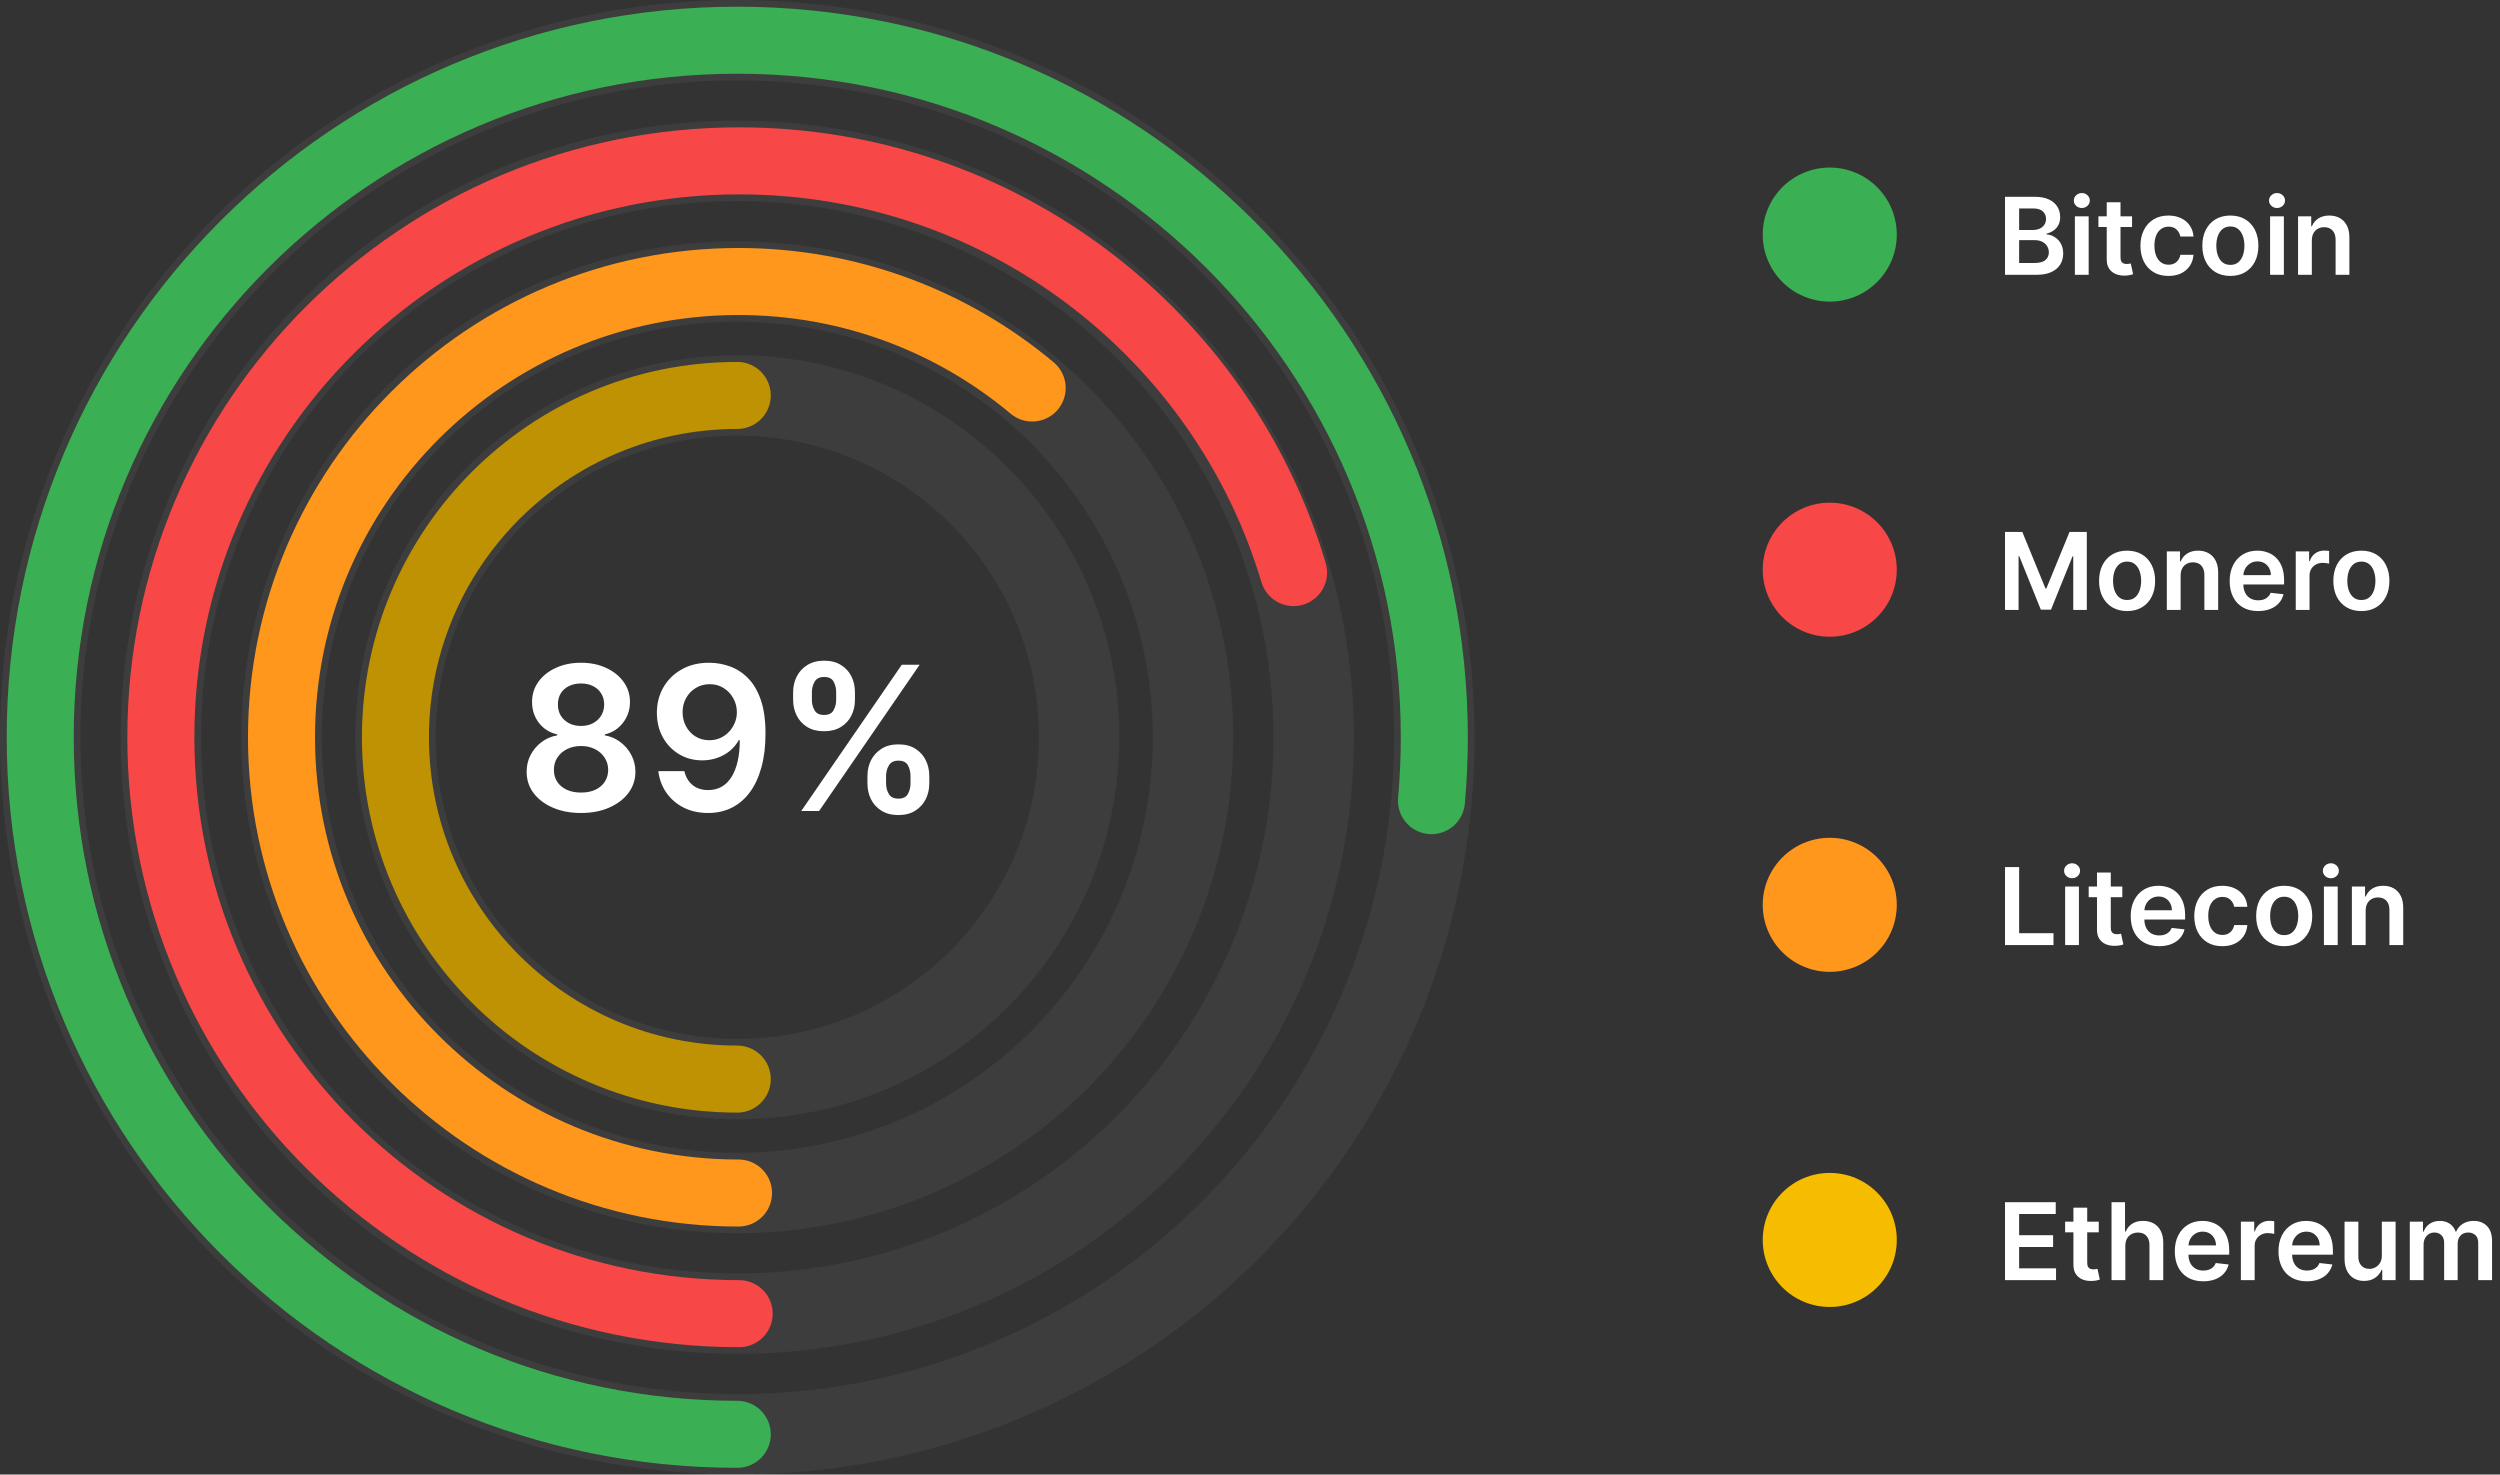 <svg width="373" height="220" viewBox="0 0 373 220" fill="none" xmlns="http://www.w3.org/2000/svg">
<rect x="0" y="0" width="373" height="220" fill="#333333" stroke="none"/>
<circle cx="273" cy="35" r="10" fill="#3BAF53"/>
<path d="M299.148 41V29.364H303.602C304.443 29.364 305.142 29.496 305.699 29.761C306.259 30.023 306.678 30.381 306.955 30.835C307.235 31.29 307.375 31.805 307.375 32.381C307.375 32.854 307.284 33.26 307.102 33.597C306.92 33.93 306.676 34.201 306.369 34.409C306.062 34.617 305.72 34.767 305.341 34.858V34.972C305.754 34.994 306.15 35.121 306.528 35.352C306.911 35.58 307.223 35.901 307.466 36.318C307.708 36.735 307.83 37.239 307.83 37.83C307.83 38.432 307.684 38.974 307.392 39.455C307.1 39.932 306.661 40.309 306.074 40.585C305.487 40.862 304.748 41 303.858 41H299.148ZM301.256 39.239H303.523C304.288 39.239 304.839 39.093 305.176 38.801C305.517 38.506 305.688 38.127 305.688 37.665C305.688 37.32 305.602 37.01 305.432 36.733C305.261 36.453 305.019 36.233 304.705 36.074C304.39 35.911 304.015 35.83 303.58 35.83H301.256V39.239ZM301.256 34.312H303.341C303.705 34.312 304.032 34.246 304.324 34.114C304.616 33.977 304.845 33.786 305.011 33.54C305.182 33.29 305.267 32.994 305.267 32.653C305.267 32.203 305.108 31.831 304.79 31.54C304.475 31.248 304.008 31.102 303.386 31.102H301.256V34.312ZM309.572 41V32.273H311.629V41H309.572ZM310.607 31.034C310.281 31.034 310 30.926 309.766 30.71C309.531 30.491 309.413 30.227 309.413 29.921C309.413 29.61 309.531 29.347 309.766 29.131C310 28.911 310.281 28.801 310.607 28.801C310.936 28.801 311.216 28.911 311.447 29.131C311.682 29.347 311.8 29.61 311.8 29.921C311.8 30.227 311.682 30.491 311.447 30.71C311.216 30.926 310.936 31.034 310.607 31.034ZM318.102 32.273V33.864H313.085V32.273H318.102ZM314.324 30.182H316.381V38.375C316.381 38.651 316.422 38.864 316.506 39.011C316.593 39.155 316.706 39.254 316.847 39.307C316.987 39.36 317.142 39.386 317.312 39.386C317.441 39.386 317.559 39.377 317.665 39.358C317.775 39.339 317.858 39.322 317.915 39.307L318.261 40.915C318.152 40.953 317.994 40.994 317.79 41.04C317.589 41.085 317.343 41.112 317.051 41.119C316.536 41.135 316.072 41.057 315.659 40.886C315.246 40.712 314.919 40.443 314.676 40.08C314.438 39.716 314.32 39.261 314.324 38.716V30.182ZM323.536 41.17C322.664 41.17 321.916 40.979 321.291 40.597C320.67 40.214 320.191 39.686 319.854 39.011C319.52 38.333 319.354 37.553 319.354 36.67C319.354 35.784 319.524 35.002 319.865 34.324C320.206 33.642 320.687 33.112 321.308 32.733C321.933 32.35 322.672 32.159 323.524 32.159C324.232 32.159 324.859 32.29 325.405 32.551C325.954 32.809 326.392 33.174 326.717 33.648C327.043 34.117 327.229 34.667 327.274 35.295H325.308C325.229 34.875 325.039 34.525 324.74 34.244C324.445 33.96 324.049 33.818 323.553 33.818C323.132 33.818 322.763 33.932 322.445 34.159C322.126 34.383 321.878 34.705 321.7 35.125C321.526 35.545 321.439 36.049 321.439 36.636C321.439 37.231 321.526 37.742 321.7 38.17C321.875 38.595 322.119 38.922 322.433 39.153C322.751 39.381 323.125 39.494 323.553 39.494C323.856 39.494 324.126 39.438 324.365 39.324C324.607 39.206 324.81 39.038 324.973 38.818C325.136 38.599 325.248 38.331 325.308 38.017H327.274C327.225 38.635 327.043 39.182 326.729 39.659C326.414 40.133 325.986 40.504 325.445 40.773C324.903 41.038 324.267 41.17 323.536 41.17ZM332.77 41.17C331.918 41.17 331.179 40.983 330.554 40.608C329.929 40.233 329.444 39.708 329.099 39.034C328.759 38.36 328.588 37.572 328.588 36.67C328.588 35.769 328.759 34.979 329.099 34.301C329.444 33.623 329.929 33.097 330.554 32.722C331.179 32.347 331.918 32.159 332.77 32.159C333.622 32.159 334.361 32.347 334.986 32.722C335.611 33.097 336.094 33.623 336.435 34.301C336.779 34.979 336.952 35.769 336.952 36.67C336.952 37.572 336.779 38.36 336.435 39.034C336.094 39.708 335.611 40.233 334.986 40.608C334.361 40.983 333.622 41.17 332.77 41.17ZM332.781 39.523C333.243 39.523 333.63 39.396 333.94 39.142C334.251 38.885 334.482 38.54 334.634 38.108C334.789 37.676 334.866 37.195 334.866 36.665C334.866 36.131 334.789 35.648 334.634 35.216C334.482 34.78 334.251 34.434 333.94 34.176C333.63 33.919 333.243 33.79 332.781 33.79C332.308 33.79 331.914 33.919 331.599 34.176C331.289 34.434 331.056 34.78 330.901 35.216C330.749 35.648 330.673 36.131 330.673 36.665C330.673 37.195 330.749 37.676 330.901 38.108C331.056 38.54 331.289 38.885 331.599 39.142C331.914 39.396 332.308 39.523 332.781 39.523ZM338.697 41V32.273H340.754V41H338.697ZM339.732 31.034C339.406 31.034 339.125 30.926 338.891 30.71C338.656 30.491 338.538 30.227 338.538 29.921C338.538 29.61 338.656 29.347 338.891 29.131C339.125 28.911 339.406 28.801 339.732 28.801C340.061 28.801 340.341 28.911 340.572 29.131C340.807 29.347 340.925 29.61 340.925 29.921C340.925 30.227 340.807 30.491 340.572 30.71C340.341 30.926 340.061 31.034 339.732 31.034ZM344.926 35.886V41H342.869V32.273H344.835V33.756H344.938C345.138 33.267 345.458 32.879 345.898 32.591C346.341 32.303 346.888 32.159 347.54 32.159C348.142 32.159 348.667 32.288 349.114 32.545C349.564 32.803 349.913 33.176 350.159 33.665C350.409 34.153 350.532 34.746 350.528 35.443V41H348.472V35.761C348.472 35.178 348.32 34.722 348.017 34.392C347.718 34.062 347.303 33.898 346.773 33.898C346.413 33.898 346.093 33.977 345.812 34.136C345.536 34.292 345.318 34.517 345.159 34.812C345.004 35.108 344.926 35.466 344.926 35.886Z" fill="white"/>
<circle cx="273" cy="135" r="10" fill="#FF971D"/>
<path d="M299.148 141V129.364H301.256V139.233H306.381V141H299.148ZM308.119 141V132.273H310.176V141H308.119ZM309.153 131.034C308.828 131.034 308.547 130.926 308.312 130.71C308.078 130.491 307.96 130.227 307.96 129.92C307.96 129.61 308.078 129.347 308.312 129.131C308.547 128.911 308.828 128.801 309.153 128.801C309.483 128.801 309.763 128.911 309.994 129.131C310.229 129.347 310.347 129.61 310.347 129.92C310.347 130.227 310.229 130.491 309.994 130.71C309.763 130.926 309.483 131.034 309.153 131.034ZM316.649 132.273V133.864H311.632V132.273H316.649ZM312.871 130.182H314.928V138.375C314.928 138.652 314.969 138.864 315.053 139.011C315.14 139.155 315.253 139.254 315.393 139.307C315.534 139.36 315.689 139.386 315.859 139.386C315.988 139.386 316.106 139.377 316.212 139.358C316.321 139.339 316.405 139.322 316.462 139.307L316.808 140.915C316.698 140.953 316.541 140.994 316.337 141.04C316.136 141.085 315.89 141.112 315.598 141.119C315.083 141.134 314.619 141.057 314.206 140.886C313.793 140.712 313.465 140.443 313.223 140.08C312.984 139.716 312.867 139.261 312.871 138.716V130.182ZM322.139 141.17C321.264 141.17 320.509 140.989 319.872 140.625C319.24 140.258 318.753 139.739 318.412 139.068C318.071 138.394 317.901 137.6 317.901 136.688C317.901 135.79 318.071 135.002 318.412 134.324C318.757 133.642 319.238 133.112 319.855 132.733C320.473 132.35 321.198 132.159 322.031 132.159C322.569 132.159 323.077 132.246 323.554 132.42C324.035 132.591 324.459 132.856 324.827 133.216C325.198 133.576 325.49 134.034 325.702 134.591C325.914 135.144 326.02 135.803 326.02 136.568V137.199H318.866V135.812H324.048C324.045 135.419 323.959 135.068 323.793 134.761C323.626 134.451 323.393 134.206 323.094 134.028C322.798 133.85 322.454 133.761 322.06 133.761C321.639 133.761 321.27 133.864 320.952 134.068C320.634 134.269 320.385 134.534 320.207 134.864C320.033 135.189 319.944 135.547 319.94 135.938V137.148C319.94 137.655 320.033 138.091 320.219 138.455C320.404 138.814 320.664 139.091 320.997 139.284C321.33 139.473 321.721 139.568 322.168 139.568C322.467 139.568 322.738 139.527 322.98 139.443C323.223 139.356 323.433 139.229 323.611 139.062C323.789 138.896 323.923 138.689 324.014 138.443L325.935 138.659C325.813 139.167 325.582 139.61 325.241 139.989C324.904 140.364 324.473 140.655 323.946 140.864C323.42 141.068 322.817 141.17 322.139 141.17ZM331.567 141.17C330.696 141.17 329.947 140.979 329.322 140.597C328.701 140.214 328.222 139.686 327.885 139.011C327.552 138.333 327.385 137.553 327.385 136.67C327.385 135.784 327.555 135.002 327.896 134.324C328.237 133.642 328.718 133.112 329.339 132.733C329.964 132.35 330.703 132.159 331.555 132.159C332.264 132.159 332.891 132.29 333.436 132.551C333.985 132.809 334.423 133.174 334.749 133.648C335.074 134.117 335.26 134.667 335.305 135.295H333.339C333.26 134.875 333.071 134.525 332.771 134.244C332.476 133.96 332.08 133.818 331.584 133.818C331.163 133.818 330.794 133.932 330.476 134.159C330.158 134.383 329.91 134.705 329.732 135.125C329.557 135.545 329.47 136.049 329.47 136.636C329.47 137.231 329.557 137.742 329.732 138.17C329.906 138.595 330.15 138.922 330.464 139.153C330.783 139.381 331.156 139.494 331.584 139.494C331.887 139.494 332.158 139.437 332.396 139.324C332.639 139.206 332.841 139.038 333.004 138.818C333.167 138.598 333.279 138.331 333.339 138.017H335.305C335.256 138.634 335.074 139.182 334.76 139.659C334.446 140.133 334.018 140.504 333.476 140.773C332.934 141.038 332.298 141.17 331.567 141.17ZM340.801 141.17C339.949 141.17 339.21 140.983 338.585 140.608C337.96 140.233 337.475 139.708 337.131 139.034C336.79 138.36 336.619 137.572 336.619 136.67C336.619 135.769 336.79 134.979 337.131 134.301C337.475 133.623 337.96 133.097 338.585 132.722C339.21 132.347 339.949 132.159 340.801 132.159C341.653 132.159 342.392 132.347 343.017 132.722C343.642 133.097 344.125 133.623 344.466 134.301C344.811 134.979 344.983 135.769 344.983 136.67C344.983 137.572 344.811 138.36 344.466 139.034C344.125 139.708 343.642 140.233 343.017 140.608C342.392 140.983 341.653 141.17 340.801 141.17ZM340.812 139.523C341.275 139.523 341.661 139.396 341.972 139.142C342.282 138.884 342.513 138.54 342.665 138.108C342.82 137.676 342.898 137.195 342.898 136.665C342.898 136.131 342.82 135.648 342.665 135.216C342.513 134.78 342.282 134.434 341.972 134.176C341.661 133.919 341.275 133.79 340.812 133.79C340.339 133.79 339.945 133.919 339.631 134.176C339.32 134.434 339.087 134.78 338.932 135.216C338.78 135.648 338.705 136.131 338.705 136.665C338.705 137.195 338.78 137.676 338.932 138.108C339.087 138.54 339.32 138.884 339.631 139.142C339.945 139.396 340.339 139.523 340.812 139.523ZM346.729 141V132.273H348.786V141H346.729ZM347.763 131.034C347.437 131.034 347.157 130.926 346.922 130.71C346.687 130.491 346.57 130.227 346.57 129.92C346.57 129.61 346.687 129.347 346.922 129.131C347.157 128.911 347.437 128.801 347.763 128.801C348.092 128.801 348.373 128.911 348.604 129.131C348.839 129.347 348.956 129.61 348.956 129.92C348.956 130.227 348.839 130.491 348.604 130.71C348.373 130.926 348.092 131.034 347.763 131.034ZM352.957 135.886V141H350.901V132.273H352.866V133.756H352.969C353.17 133.267 353.49 132.879 353.929 132.591C354.372 132.303 354.92 132.159 355.571 132.159C356.173 132.159 356.698 132.288 357.145 132.545C357.596 132.803 357.944 133.176 358.19 133.665C358.44 134.153 358.563 134.746 358.56 135.443V141H356.503V135.761C356.503 135.178 356.351 134.722 356.048 134.392C355.749 134.062 355.334 133.898 354.804 133.898C354.444 133.898 354.124 133.977 353.844 134.136C353.567 134.292 353.349 134.517 353.19 134.812C353.035 135.108 352.957 135.466 352.957 135.886Z" fill="white"/>
<circle cx="273" cy="185" r="10" fill="#F6BC00"/>
<path d="M299.148 191V179.364H306.716V181.131H301.256V184.29H306.324V186.057H301.256V189.233H306.761V191H299.148ZM313.134 182.273V183.864H308.116V182.273H313.134ZM309.355 180.182H311.412V188.375C311.412 188.652 311.454 188.864 311.537 189.011C311.624 189.155 311.738 189.254 311.878 189.307C312.018 189.36 312.173 189.386 312.344 189.386C312.473 189.386 312.59 189.377 312.696 189.358C312.806 189.339 312.889 189.322 312.946 189.307L313.293 190.915C313.183 190.953 313.026 190.994 312.821 191.04C312.62 191.085 312.374 191.112 312.082 191.119C311.567 191.134 311.103 191.057 310.69 190.886C310.277 190.712 309.95 190.443 309.707 190.08C309.469 189.716 309.351 189.261 309.355 188.716V180.182ZM317.098 185.886V191H315.041V179.364H317.053V183.756H317.155C317.359 183.263 317.676 182.875 318.104 182.591C318.536 182.303 319.085 182.159 319.751 182.159C320.357 182.159 320.886 182.286 321.337 182.54C321.787 182.794 322.136 183.165 322.382 183.653C322.632 184.142 322.757 184.739 322.757 185.443V191H320.7V185.761C320.7 185.174 320.549 184.718 320.246 184.392C319.946 184.062 319.526 183.898 318.984 183.898C318.621 183.898 318.295 183.977 318.007 184.136C317.723 184.292 317.5 184.517 317.337 184.812C317.178 185.108 317.098 185.466 317.098 185.886ZM328.717 191.17C327.842 191.17 327.087 190.989 326.45 190.625C325.818 190.258 325.331 189.739 324.99 189.068C324.649 188.394 324.479 187.6 324.479 186.688C324.479 185.79 324.649 185.002 324.99 184.324C325.335 183.642 325.816 183.112 326.433 182.733C327.051 182.35 327.776 182.159 328.609 182.159C329.147 182.159 329.655 182.246 330.132 182.42C330.613 182.591 331.037 182.856 331.405 183.216C331.776 183.576 332.068 184.034 332.28 184.591C332.492 185.144 332.598 185.803 332.598 186.568V187.199H325.445V185.812H330.626C330.623 185.419 330.537 185.068 330.371 184.761C330.204 184.451 329.971 184.206 329.672 184.028C329.376 183.85 329.032 183.761 328.638 183.761C328.217 183.761 327.848 183.864 327.53 184.068C327.212 184.269 326.964 184.534 326.786 184.864C326.611 185.189 326.522 185.547 326.518 185.938V187.148C326.518 187.655 326.611 188.091 326.797 188.455C326.982 188.814 327.242 189.091 327.575 189.284C327.909 189.473 328.299 189.568 328.746 189.568C329.045 189.568 329.316 189.527 329.558 189.443C329.801 189.356 330.011 189.229 330.189 189.062C330.367 188.896 330.501 188.689 330.592 188.443L332.513 188.659C332.392 189.167 332.161 189.61 331.82 189.989C331.482 190.364 331.051 190.655 330.524 190.864C329.998 191.068 329.395 191.17 328.717 191.17ZM334.338 191V182.273H336.332V183.727H336.423C336.582 183.223 336.855 182.835 337.241 182.562C337.632 182.286 338.077 182.148 338.577 182.148C338.69 182.148 338.817 182.153 338.957 182.165C339.101 182.172 339.221 182.186 339.315 182.205V184.097C339.228 184.066 339.09 184.04 338.901 184.017C338.715 183.991 338.535 183.977 338.361 183.977C337.986 183.977 337.649 184.059 337.349 184.222C337.054 184.381 336.821 184.602 336.651 184.886C336.48 185.17 336.395 185.498 336.395 185.869V191H334.338ZM344.186 191.17C343.311 191.17 342.555 190.989 341.919 190.625C341.286 190.258 340.8 189.739 340.459 189.068C340.118 188.394 339.947 187.6 339.947 186.688C339.947 185.79 340.118 185.002 340.459 184.324C340.804 183.642 341.285 183.112 341.902 182.733C342.519 182.35 343.245 182.159 344.078 182.159C344.616 182.159 345.124 182.246 345.601 182.42C346.082 182.591 346.506 182.856 346.874 183.216C347.245 183.576 347.536 184.034 347.749 184.591C347.961 185.144 348.067 185.803 348.067 186.568V187.199H340.913V185.812H346.095C346.091 185.419 346.006 185.068 345.839 184.761C345.673 184.451 345.44 184.206 345.141 184.028C344.845 183.85 344.5 183.761 344.107 183.761C343.686 183.761 343.317 183.864 342.999 184.068C342.68 184.269 342.432 184.534 342.254 184.864C342.08 185.189 341.991 185.547 341.987 185.938V187.148C341.987 187.655 342.08 188.091 342.266 188.455C342.451 188.814 342.711 189.091 343.044 189.284C343.377 189.473 343.768 189.568 344.214 189.568C344.514 189.568 344.785 189.527 345.027 189.443C345.269 189.356 345.48 189.229 345.658 189.062C345.836 188.896 345.97 188.689 346.061 188.443L347.982 188.659C347.86 189.167 347.629 189.61 347.288 189.989C346.951 190.364 346.519 190.655 345.993 190.864C345.466 191.068 344.864 191.17 344.186 191.17ZM355.369 187.33V182.273H357.426V191H355.432V189.449H355.341C355.144 189.937 354.82 190.337 354.369 190.648C353.922 190.958 353.371 191.114 352.716 191.114C352.144 191.114 351.638 190.987 351.199 190.733C350.763 190.475 350.422 190.102 350.176 189.614C349.93 189.121 349.807 188.527 349.807 187.83V182.273H351.864V187.511C351.864 188.064 352.015 188.504 352.318 188.83C352.621 189.155 353.019 189.318 353.511 189.318C353.814 189.318 354.108 189.244 354.392 189.097C354.676 188.949 354.909 188.729 355.091 188.438C355.277 188.142 355.369 187.773 355.369 187.33ZM359.541 191V182.273H361.507V183.756H361.609C361.791 183.256 362.092 182.866 362.513 182.585C362.933 182.301 363.435 182.159 364.018 182.159C364.609 182.159 365.107 182.303 365.513 182.591C365.922 182.875 366.21 183.263 366.376 183.756H366.467C366.661 183.271 366.986 182.884 367.445 182.597C367.907 182.305 368.454 182.159 369.087 182.159C369.89 182.159 370.545 182.413 371.053 182.92C371.56 183.428 371.814 184.169 371.814 185.142V191H369.751V185.46C369.751 184.919 369.607 184.523 369.32 184.273C369.032 184.019 368.679 183.892 368.263 183.892C367.767 183.892 367.378 184.047 367.098 184.358C366.821 184.665 366.683 185.064 366.683 185.557V191H364.666V185.375C364.666 184.924 364.53 184.564 364.257 184.295C363.988 184.027 363.636 183.892 363.2 183.892C362.905 183.892 362.636 183.968 362.393 184.119C362.151 184.267 361.958 184.477 361.814 184.75C361.67 185.019 361.598 185.333 361.598 185.693V191H359.541Z" fill="white"/>
<circle cx="273" cy="85" r="10" fill="#F84747"/>
<path d="M299.148 79.364H301.727L305.182 87.796H305.318L308.773 79.364H311.352V91H309.33V83.006H309.222L306.006 90.966H304.494L301.278 82.989H301.17V91H299.148V79.364ZM317.364 91.171C316.511 91.171 315.773 90.983 315.148 90.608C314.523 90.233 314.038 89.708 313.693 89.034C313.352 88.36 313.182 87.572 313.182 86.671C313.182 85.769 313.352 84.979 313.693 84.301C314.038 83.623 314.523 83.097 315.148 82.722C315.773 82.347 316.511 82.159 317.364 82.159C318.216 82.159 318.955 82.347 319.58 82.722C320.205 83.097 320.688 83.623 321.028 84.301C321.373 84.979 321.545 85.769 321.545 86.671C321.545 87.572 321.373 88.36 321.028 89.034C320.688 89.708 320.205 90.233 319.58 90.608C318.955 90.983 318.216 91.171 317.364 91.171ZM317.375 89.523C317.837 89.523 318.223 89.396 318.534 89.142C318.845 88.885 319.076 88.54 319.227 88.108C319.383 87.676 319.46 87.195 319.46 86.665C319.46 86.131 319.383 85.648 319.227 85.216C319.076 84.78 318.845 84.434 318.534 84.176C318.223 83.919 317.837 83.79 317.375 83.79C316.902 83.79 316.508 83.919 316.193 84.176C315.883 84.434 315.65 84.78 315.494 85.216C315.343 85.648 315.267 86.131 315.267 86.665C315.267 87.195 315.343 87.676 315.494 88.108C315.65 88.54 315.883 88.885 316.193 89.142C316.508 89.396 316.902 89.523 317.375 89.523ZM325.348 85.886V91H323.291V82.273H325.257V83.756H325.359C325.56 83.267 325.88 82.879 326.32 82.591C326.763 82.303 327.31 82.159 327.962 82.159C328.564 82.159 329.089 82.288 329.536 82.546C329.986 82.803 330.335 83.176 330.581 83.665C330.831 84.153 330.954 84.746 330.95 85.443V91H328.893V85.761C328.893 85.178 328.742 84.722 328.439 84.392C328.14 84.062 327.725 83.898 327.195 83.898C326.835 83.898 326.515 83.977 326.234 84.136C325.958 84.292 325.74 84.517 325.581 84.812C325.426 85.108 325.348 85.466 325.348 85.886ZM336.905 91.171C336.03 91.171 335.274 90.989 334.638 90.625C334.005 90.258 333.518 89.739 333.178 89.068C332.837 88.394 332.666 87.6 332.666 86.688C332.666 85.79 332.837 85.002 333.178 84.324C333.522 83.642 334.003 83.112 334.621 82.733C335.238 82.35 335.964 82.159 336.797 82.159C337.335 82.159 337.842 82.246 338.32 82.421C338.801 82.591 339.225 82.856 339.592 83.216C339.964 83.576 340.255 84.034 340.467 84.591C340.679 85.144 340.786 85.803 340.786 86.568V87.199H333.632V85.812H338.814C338.81 85.419 338.725 85.068 338.558 84.761C338.392 84.451 338.159 84.206 337.859 84.028C337.564 83.85 337.219 83.761 336.825 83.761C336.405 83.761 336.036 83.864 335.717 84.068C335.399 84.269 335.151 84.534 334.973 84.864C334.799 85.189 334.71 85.547 334.706 85.938V87.148C334.706 87.655 334.799 88.091 334.984 88.454C335.17 88.814 335.429 89.091 335.763 89.284C336.096 89.474 336.486 89.568 336.933 89.568C337.232 89.568 337.503 89.526 337.746 89.443C337.988 89.356 338.198 89.229 338.376 89.062C338.554 88.896 338.689 88.689 338.78 88.443L340.7 88.659C340.579 89.167 340.348 89.61 340.007 89.989C339.67 90.364 339.238 90.655 338.712 90.864C338.185 91.068 337.583 91.171 336.905 91.171ZM342.526 91V82.273H344.52V83.727H344.611C344.77 83.224 345.043 82.835 345.429 82.562C345.819 82.286 346.264 82.148 346.764 82.148C346.878 82.148 347.005 82.153 347.145 82.165C347.289 82.172 347.408 82.186 347.503 82.204V84.097C347.416 84.066 347.277 84.04 347.088 84.017C346.902 83.99 346.723 83.977 346.548 83.977C346.173 83.977 345.836 84.059 345.537 84.222C345.241 84.381 345.009 84.602 344.838 84.886C344.668 85.171 344.582 85.498 344.582 85.869V91H342.526ZM352.317 91.171C351.464 91.171 350.726 90.983 350.101 90.608C349.476 90.233 348.991 89.708 348.646 89.034C348.305 88.36 348.135 87.572 348.135 86.671C348.135 85.769 348.305 84.979 348.646 84.301C348.991 83.623 349.476 83.097 350.101 82.722C350.726 82.347 351.464 82.159 352.317 82.159C353.169 82.159 353.908 82.347 354.533 82.722C355.158 83.097 355.641 83.623 355.982 84.301C356.326 84.979 356.499 85.769 356.499 86.671C356.499 87.572 356.326 88.36 355.982 89.034C355.641 89.708 355.158 90.233 354.533 90.608C353.908 90.983 353.169 91.171 352.317 91.171ZM352.328 89.523C352.79 89.523 353.177 89.396 353.487 89.142C353.798 88.885 354.029 88.54 354.18 88.108C354.336 87.676 354.413 87.195 354.413 86.665C354.413 86.131 354.336 85.648 354.18 85.216C354.029 84.78 353.798 84.434 353.487 84.176C353.177 83.919 352.79 83.79 352.328 83.79C351.855 83.79 351.461 83.919 351.146 84.176C350.836 84.434 350.603 84.78 350.447 85.216C350.296 85.648 350.22 86.131 350.22 86.665C350.22 87.195 350.296 87.676 350.447 88.108C350.603 88.54 350.836 88.885 351.146 89.142C351.461 89.396 351.855 89.523 352.328 89.523Z" fill="white"/>
<circle cx="110" cy="110" r="51" stroke="white" stroke-opacity="0.05" stroke-width="12"/>
<path d="M110 161C81.834 161 59 138.167 59 110C59 81.834 81.834 59 110 59" stroke="#BE9203" stroke-width="10" stroke-linecap="round"/>
<circle cx="110" cy="110" r="68" stroke="white" stroke-opacity="0.05" stroke-width="12"/>
<path d="M110.188 178C72.529 178 42 147.555 42 110C42 72.445 72.529 42 110.188 42C126.869 42 142.151 47.973 154 57.891" stroke="#FF971D" stroke-width="10" stroke-linecap="round"/>
<circle cx="110" cy="110" r="86" stroke="white" stroke-opacity="0.05" stroke-width="12"/>
<path d="M110.287 196C62.632 196 24 157.496 24 110C24 62.504 62.632 24 110.287 24C149.375 24 182.392 49.905 193 85.429" stroke="#F84747" stroke-width="10" stroke-linecap="round"/>
<circle cx="110" cy="110" r="104" stroke="white" stroke-opacity="0.05" stroke-width="12"/>
<path d="M110 214C52.562 214 6 167.438 6 110C6 52.562 52.562 6 110 6C167.438 6 214 52.562 214 110C214 113.187 213.857 116.341 213.576 119.455" stroke="#3BAF53" stroke-width="10" stroke-linecap="round"/>
<path d="M86.695 121.298C85.111 121.298 83.704 121.032 82.476 120.499C81.254 119.967 80.296 119.239 79.599 118.315C78.91 117.385 78.57 116.33 78.577 115.151C78.57 114.235 78.769 113.393 79.173 112.626C79.578 111.859 80.125 111.22 80.814 110.709C81.51 110.19 82.284 109.86 83.136 109.718V109.569C82.014 109.32 81.105 108.749 80.409 107.854C79.72 106.952 79.379 105.911 79.386 104.732C79.379 103.61 79.692 102.609 80.324 101.728C80.956 100.847 81.822 100.155 82.923 99.651C84.024 99.139 85.281 98.883 86.695 98.883C88.094 98.883 89.34 99.139 90.434 99.651C91.535 100.155 92.401 100.847 93.033 101.728C93.673 102.609 93.992 103.61 93.992 104.732C93.992 105.911 93.641 106.952 92.938 107.854C92.242 108.749 91.343 109.32 90.242 109.569V109.718C91.094 109.86 91.862 110.19 92.543 110.709C93.232 111.22 93.779 111.859 94.184 112.626C94.596 113.393 94.802 114.235 94.802 115.151C94.802 116.33 94.454 117.385 93.758 118.315C93.062 119.239 92.103 119.967 90.881 120.499C89.667 121.032 88.271 121.298 86.695 121.298ZM86.695 118.251C87.511 118.251 88.222 118.113 88.825 117.836C89.429 117.552 89.898 117.154 90.231 116.643C90.565 116.131 90.736 115.542 90.743 114.874C90.736 114.178 90.555 113.564 90.2 113.031C89.852 112.491 89.372 112.069 88.761 111.763C88.158 111.458 87.469 111.305 86.695 111.305C85.913 111.305 85.217 111.458 84.606 111.763C83.996 112.069 83.513 112.491 83.158 113.031C82.81 113.564 82.639 114.178 82.646 114.874C82.639 115.542 82.803 116.131 83.136 116.643C83.47 117.147 83.939 117.541 84.543 117.825C85.153 118.109 85.871 118.251 86.695 118.251ZM86.695 108.312C87.362 108.312 87.952 108.177 88.463 107.907C88.981 107.637 89.39 107.261 89.688 106.778C89.987 106.295 90.139 105.737 90.146 105.105C90.139 104.48 89.99 103.933 89.699 103.464C89.408 102.989 89.003 102.623 88.484 102.367C87.966 102.104 87.369 101.973 86.695 101.973C86.006 101.973 85.398 102.104 84.873 102.367C84.354 102.623 83.95 102.989 83.658 103.464C83.374 103.933 83.236 104.48 83.243 105.105C83.236 105.737 83.378 106.295 83.669 106.778C83.967 107.254 84.376 107.63 84.894 107.907C85.42 108.177 86.02 108.312 86.695 108.312ZM105.879 98.883C106.923 98.891 107.938 99.075 108.926 99.438C109.92 99.793 110.815 100.375 111.61 101.185C112.406 101.987 113.038 103.063 113.507 104.413C113.975 105.762 114.21 107.431 114.21 109.42C114.217 111.295 114.018 112.971 113.613 114.448C113.215 115.918 112.644 117.161 111.898 118.177C111.152 119.192 110.254 119.967 109.203 120.499C108.151 121.032 106.969 121.298 105.655 121.298C104.277 121.298 103.056 121.028 101.99 120.489C100.932 119.949 100.076 119.21 99.423 118.273C98.769 117.335 98.368 116.263 98.219 115.055H102.107C102.306 115.922 102.711 116.611 103.322 117.122C103.94 117.626 104.718 117.879 105.655 117.879C107.168 117.879 108.333 117.222 109.149 115.908C109.966 114.594 110.374 112.768 110.374 110.432H110.225C109.877 111.057 109.426 111.597 108.872 112.051C108.318 112.499 107.69 112.843 106.987 113.085C106.291 113.326 105.552 113.447 104.771 113.447C103.492 113.447 102.342 113.141 101.319 112.531C100.303 111.92 99.497 111.082 98.901 110.016C98.311 108.951 98.013 107.733 98.006 106.362C98.006 104.942 98.333 103.667 98.986 102.538C99.647 101.401 100.566 100.506 101.745 99.853C102.924 99.192 104.302 98.869 105.879 98.883ZM105.889 102.08C105.122 102.08 104.43 102.268 103.812 102.644C103.201 103.013 102.718 103.518 102.363 104.157C102.015 104.789 101.841 105.496 101.841 106.277C101.848 107.051 102.022 107.754 102.363 108.386C102.711 109.018 103.183 109.519 103.78 109.888C104.384 110.258 105.073 110.442 105.847 110.442C106.422 110.442 106.958 110.332 107.455 110.112C107.953 109.892 108.386 109.587 108.755 109.196C109.132 108.798 109.423 108.347 109.629 107.843C109.842 107.339 109.945 106.806 109.938 106.245C109.938 105.499 109.76 104.81 109.405 104.178C109.057 103.546 108.578 103.038 107.967 102.655C107.363 102.271 106.671 102.08 105.889 102.08ZM129.423 116.909V115.759C129.423 114.913 129.6 114.136 129.955 113.425C130.318 112.715 130.843 112.143 131.532 111.71C132.221 111.277 133.056 111.06 134.036 111.06C135.044 111.06 135.889 111.277 136.571 111.71C137.253 112.136 137.768 112.705 138.116 113.415C138.471 114.125 138.649 114.906 138.649 115.759V116.909C138.649 117.754 138.471 118.532 138.116 119.242C137.761 119.952 137.239 120.524 136.55 120.957C135.868 121.391 135.03 121.607 134.036 121.607C133.041 121.607 132.2 121.391 131.511 120.957C130.822 120.524 130.3 119.952 129.945 119.242C129.597 118.532 129.423 117.754 129.423 116.909ZM132.203 115.759V116.909C132.203 117.47 132.338 117.985 132.608 118.454C132.878 118.923 133.354 119.157 134.036 119.157C134.725 119.157 135.197 118.926 135.453 118.464C135.715 117.996 135.847 117.477 135.847 116.909V115.759C135.847 115.19 135.722 114.672 135.474 114.203C135.225 113.727 134.746 113.489 134.036 113.489C133.368 113.489 132.896 113.727 132.619 114.203C132.342 114.672 132.203 115.19 132.203 115.759ZM118.333 104.423V103.273C118.333 102.42 118.514 101.639 118.876 100.929C119.238 100.219 119.764 99.651 120.453 99.224C121.142 98.791 121.976 98.575 122.956 98.575C123.958 98.575 124.799 98.791 125.481 99.224C126.17 99.651 126.688 100.219 127.036 100.929C127.384 101.639 127.558 102.42 127.558 103.273V104.423C127.558 105.276 127.381 106.057 127.026 106.767C126.678 107.47 126.159 108.035 125.47 108.461C124.781 108.887 123.943 109.1 122.956 109.1C121.955 109.1 121.11 108.887 120.421 108.461C119.739 108.035 119.22 107.467 118.865 106.756C118.51 106.046 118.333 105.268 118.333 104.423ZM121.134 103.273V104.423C121.134 104.991 121.266 105.51 121.529 105.979C121.798 106.44 122.274 106.671 122.956 106.671C123.638 106.671 124.107 106.44 124.362 105.979C124.625 105.51 124.757 104.991 124.757 104.423V103.273C124.757 102.705 124.632 102.186 124.384 101.717C124.135 101.241 123.659 101.004 122.956 101.004C122.281 101.004 121.809 101.241 121.539 101.717C121.269 102.193 121.134 102.712 121.134 103.273ZM119.547 121L134.547 99.182H137.21L122.21 121H119.547Z" fill="white"/>
</svg>
